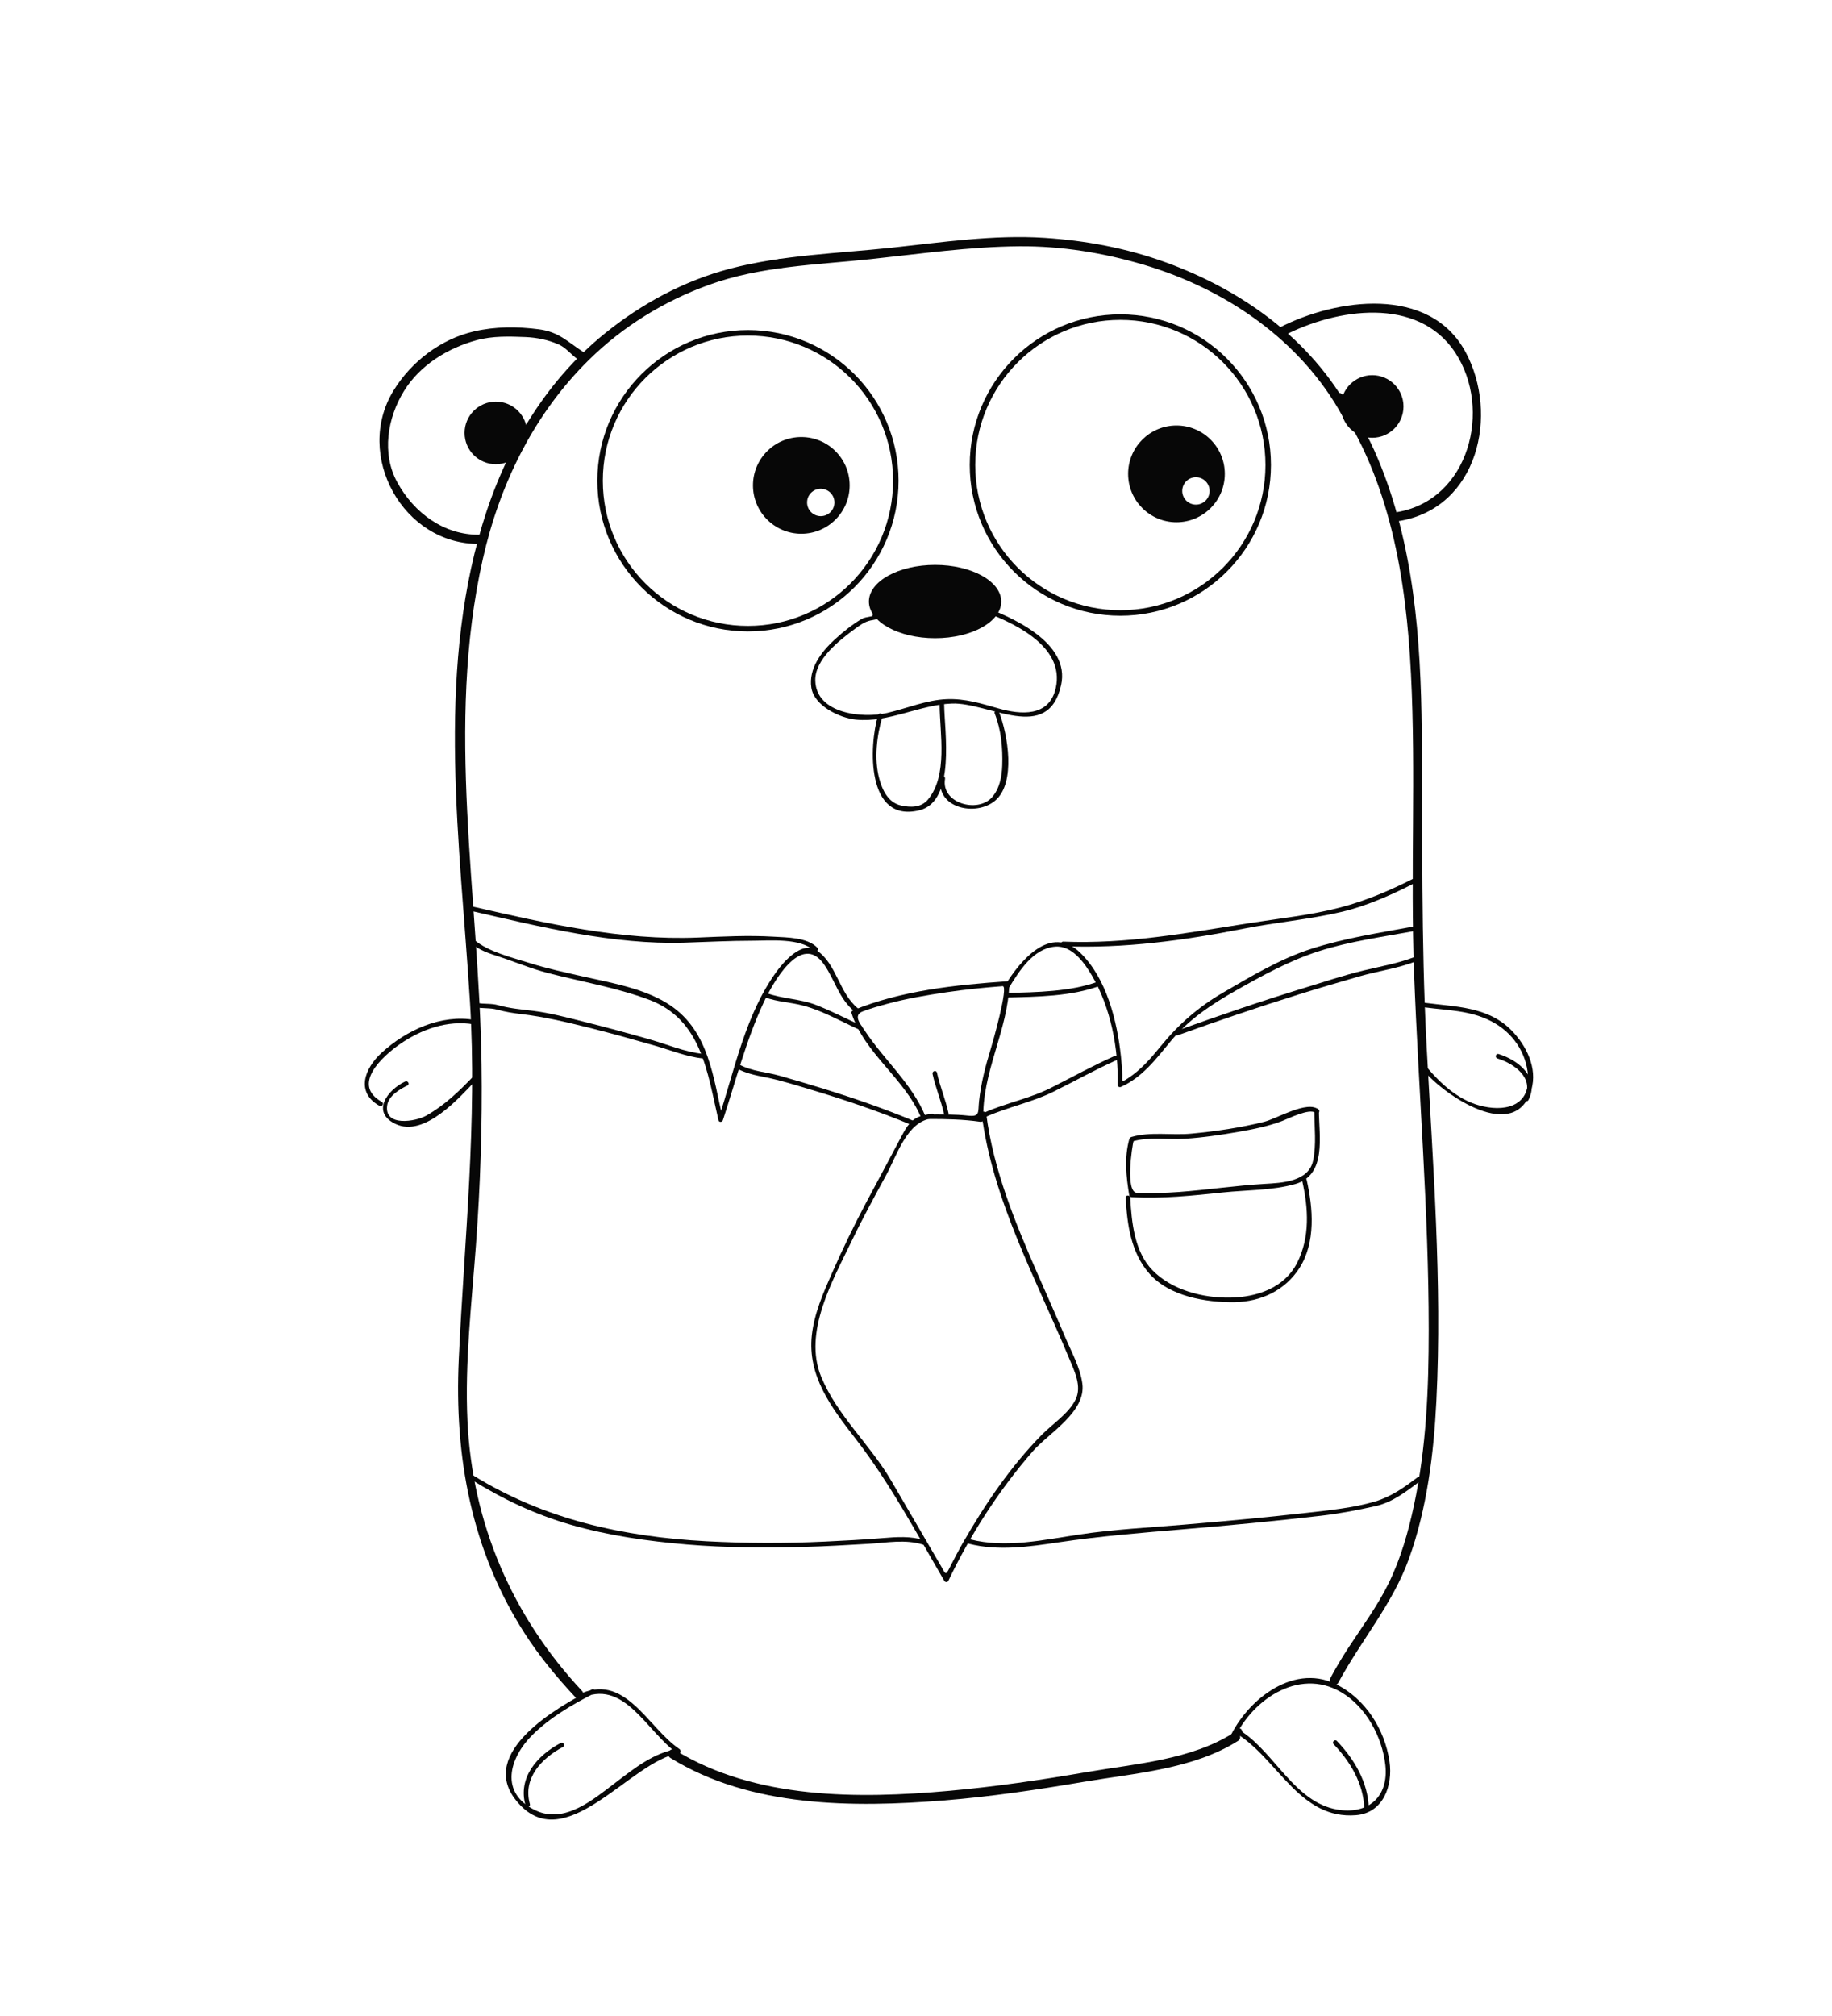 <?xml version="1.0" encoding="utf-8"?>
<!-- Generator: Adobe Illustrator 16.0.0, SVG Export Plug-In . SVG Version: 6.00 Build 0)  -->
<!DOCTYPE svg PUBLIC "-//W3C//DTD SVG 1.1//EN" "http://www.w3.org/Graphics/SVG/1.1/DTD/svg11.dtd">
<svg version="1.1" id="Layer_1" xmlns="http://www.w3.org/2000/svg" xmlns:xlink="http://www.w3.org/1999/xlink" x="0px" y="0px"
	 width="500px" height="550px" viewBox="0 0 500 550" enable-background="new 0 0 500 550" xml:space="preserve">
<g>
	<g>
		<path fill="#070707" d="M368.606,112.354c-10.797-19.772-29.491-33.137-50.362-40.747c-10.644-3.881-21.908-5.994-33.195-6.721
			c-13.895-0.896-27.947,1.218-41.733,2.695c-14.633,1.567-29.722,1.966-44.006,5.706c-12.594,3.297-24.168,9.543-34.257,17.699
			c-16.506,13.344-27.333,32.017-33.404,52.144c-12.645,41.924-6.045,87.212-3.391,130.061c2.027,32.725-1.528,64.986-3.048,97.615
			c-1.239,26.601,3.425,52.14,17.973,74.789c4.038,6.285,8.821,12.061,13.919,17.506c1.104,1.18,2.868-0.593,1.768-1.768
			c-19.117-20.422-29.976-45.73-31.29-73.702c-0.749-15.943,1.138-31.966,2.31-47.845c1.215-16.455,1.772-32.988,1.536-49.487
			c-0.657-45.932-9.91-92.188,0.337-137.738c4.605-20.47,13.939-39.585,28.984-54.39c9.279-9.132,20.453-15.994,32.668-20.43
			c14.139-5.135,29.356-5.466,44.165-7.044c13.466-1.435,27.054-3.402,40.612-3.506c11.52-0.089,23.004,1.787,34.029,5.06
			c22.351,6.634,42.906,20.638,54.226,41.366C367.221,115.03,369.38,113.769,368.606,112.354L368.606,112.354z"/>
	</g>
	<g>
		<path fill="#070707" d="M182.97,479.593c21.883,13.539,49.742,13.578,74.553,11.61c12.869-1.021,25.658-2.946,38.38-5.101
			c13.969-2.366,29.774-3.434,41.988-11.165c1.358-0.859,0.104-3.023-1.262-2.158c-11.66,7.38-26.772,8.396-40.109,10.693
			c-12.441,2.144-24.935,3.981-37.513,5.104c-24.756,2.212-52.922,2.379-74.776-11.143
			C182.857,476.584,181.603,478.747,182.97,479.593L182.97,479.593z"/>
	</g>
	<g>
		<path fill="#070707" d="M213.088,73.104c1.612,0,1.612-2.5,0-2.5S211.476,73.104,213.088,73.104L213.088,73.104z"/>
	</g>
	<g>
		<path fill="#070707" d="M130.888,145.882c-9.72,0.137-17.898-5.983-22.45-14.271c-4.335-7.893-2.701-17.584,1.831-24.94
			c4.344-7.052,11.935-11.706,19.77-13.846c4.351-1.188,8.902-1.049,13.363-0.867c3.126,0.128,6.172,0.758,9.042,2.002
			c2.118,0.918,3.511,2.945,5.429,4.186c1.358,0.878,2.61-1.287,1.262-2.158c-4.308-2.786-6.586-5.429-12.028-6.141
			c-5.91-0.773-11.911-0.778-17.731,0.567c-9.112,2.107-17.099,8.234-21.96,16.125c-10.858,17.626,2.602,42.138,23.474,41.843
			C132.499,148.359,132.501,145.859,130.888,145.882L130.888,145.882z"/>
	</g>
	<g>
		<path fill="#070707" d="M350.432,91.555c14.332-7.389,36.507-10.825,46.727,4.631c10.177,15.391,3.848,40.22-15.872,43.533
			c-1.588,0.267-0.912,2.676,0.664,2.411c21.462-3.606,27.217-29.093,18.031-46.095c-9.864-18.258-35.306-14.632-50.812-6.638
			C347.736,90.136,349.001,92.293,350.432,91.555L350.432,91.555z"/>
	</g>
	<g>
		<path fill="#070707" d="M238.866,168.688c0.398-0.064,0.796-0.129,1.194-0.193c-0.147-0.356-0.294-0.711-0.442-1.067
			c-0.818,0.869-3.284,0.727-4.443,1.423c-2.676,1.606-5.136,3.575-7.428,5.683c-3.617,3.325-7.077,7.889-6.309,13.049
			c0.742,4.987,7.772,8.31,12.153,8.74c9.083,0.891,17.262-4.043,26.227-4.38c10.057-0.378,26.191,11.008,29.781-5.012
			c2.619-11.689-13.6-18.668-22.018-21.774c-0.758-0.28-1.082,0.929-0.332,1.205c8.792,3.245,23.518,9.647,20.893,21.36
			c-1.786,7.972-9.63,7.262-15.659,5.54c-4.751-1.357-9.073-2.704-14.067-2.516c-5.516,0.208-10.921,2.51-16.248,3.755
			c-6.651,1.555-19.465,0.292-19.652-8.864c-0.117-5.702,6.442-10.84,10.533-13.863c1.391-1.028,2.836-2.139,4.546-2.499
			c0.811-0.17,2.299-0.316,2.907-0.962c0.343-0.364,0.132-1.122-0.442-1.067c-0.54,0.051-0.964,0.134-1.526,0.238
			C237.742,167.629,238.078,168.833,238.866,168.688L238.866,168.688z"/>
	</g>
	<g>
		<path fill="#070707" d="M271.473,194.639c1.767,4.466,2.227,9.411,2.066,14.176c-0.103,3.066-0.727,6.415-2.843,8.753
			c-3.925,4.337-13.915,1.566-12.769-5.081c0.136-0.788-1.068-1.125-1.205-0.332c-1.434,8.305,9.544,10.727,14.857,6.297
			c5.799-4.835,3.446-18.21,1.098-24.146C272.385,193.566,271.176,193.889,271.473,194.639L271.473,194.639z"/>
	</g>
	<g>
		<path fill="#070707" d="M158.302,463.533c11.961-6.113,18.27,9.111,26.533,14.744c0.05-0.381,0.1-0.762,0.149-1.143
			c-6.554,0.974-11.933,5.368-17.061,9.252c-5.98,4.529-13.781,11.259-21.696,7.547c-10.074-4.725-7.205-14.39-0.918-20.614
			c4.792-4.745,10.887-8.313,16.871-11.341c0.719-0.364,0.086-1.442-0.631-1.08c-9.517,4.816-31.108,17.225-20.748,30.233
			c13.142,16.503,31.2-10.813,44.514-12.792c0.586-0.087,0.542-0.874,0.149-1.143c-8.875-6.049-14.962-21.302-27.795-14.744
			C156.954,462.82,157.586,463.898,158.302,463.533L158.302,463.533z"/>
	</g>
	<g>
		<path fill="#070707" d="M144.626,492.195c-2.008-7.041,3.208-12.535,9.024-15.595c0.713-0.376,0.082-1.455-0.631-1.08
			c-6.339,3.336-11.756,9.441-9.598,17.007C143.642,493.302,144.848,492.972,144.626,492.195L144.626,492.195z"/>
	</g>
	<g>
		<path fill="#070707" d="M336.311,475.574c4.627-11.437,17.955-20.877,29.764-13.898c6.784,4.009,11.167,12.183,12.021,19.857
			c0.971,8.73-4.76,13.639-13.245,12.129c-11.341-2.019-16.797-15.064-25.717-21.121c-0.669-0.454-1.294,0.63-0.631,1.08
			c10.658,7.235,16.598,22.771,31.553,21.597c7.499-0.589,10.134-8.084,9.182-14.622c-1.28-8.795-6.654-17.298-14.785-21.205
			c-11.979-5.756-24.995,5.097-29.346,15.852C334.803,475.99,336.013,476.312,336.311,475.574L336.311,475.574z"/>
	</g>
	<g>
		<path fill="#070707" d="M363.982,475.851c4.538,4.709,8.126,10.728,8.353,17.407c0.027,0.804,1.277,0.807,1.25,0
			c-0.238-7.016-3.943-13.336-8.718-18.292C364.307,474.385,363.424,475.27,363.982,475.851L363.982,475.851z"/>
	</g>
	<g>
		<path fill="#070707" d="M388.854,274.831c6.242,0.827,12.34,0.804,18.082,3.749c5.856,3.003,9.737,8.584,10.114,15.145
			c0.484,8.408-6.846,9.671-13.416,7.825c-5.707-1.604-10.387-5.852-14.113-10.274c-0.521-0.617-1.4,0.272-0.885,0.885
			c5.605,6.65,24.879,19.864,29.297,5.173c1.792-5.958-1.438-12.264-5.535-16.359c-6.398-6.396-15.215-6.29-23.544-7.393
			C388.057,273.476,388.066,274.727,388.854,274.831L388.854,274.831z"/>
	</g>
	<g>
		<path fill="#070707" d="M408.674,288.765c4.578,1.413,10.161,5.317,7.385,10.726c-0.367,0.716,0.712,1.349,1.08,0.631
			c3.172-6.18-2.679-10.878-8.133-12.562C408.233,287.321,407.906,288.527,408.674,288.765L408.674,288.765z"/>
	</g>
	<path fill="none" stroke="#070707" stroke-width="1.5" stroke-miterlimit="10" d="M346.126,126.87
		c0-22.285-18.069-40.354-40.354-40.354s-40.354,18.069-40.354,40.354c0,22.292,18.069,40.357,40.354,40.357
		S346.126,149.161,346.126,126.87z"/>
	<path fill="none" stroke="#070707" stroke-width="1.5" stroke-miterlimit="10" d="M244.49,131.155
		c0-22.289-18.07-40.354-40.355-40.354c-22.292,0-40.357,18.065-40.357,40.354c0,22.287,18.066,40.357,40.357,40.357
		C226.42,171.512,244.49,153.442,244.49,131.155z"/>
	<path fill="#070707" d="M383.051,110.896c0-4.714-3.822-8.538-8.537-8.538c-4.717,0-8.533,3.823-8.533,8.538
		c0,4.716,3.816,8.539,8.533,8.539C379.229,119.436,383.051,115.612,383.051,110.896z"/>
	<path fill="#070707" d="M143.871,118.115c0-4.715-3.826-8.538-8.541-8.538c-4.712,0-8.535,3.823-8.535,8.538
		s3.822,8.535,8.535,8.535C140.045,126.65,143.871,122.831,143.871,118.115z"/>
	<ellipse fill="#070707" cx="255.206" cy="164.115" rx="18.057" ry="10"/>
	<path fill="#070707" d="M321.084,116.087c-7.283,0-13.191,5.907-13.191,13.194s5.908,13.197,13.191,13.197
		c7.293,0,13.196-5.91,13.196-13.197S328.377,116.087,321.084,116.087z M326.396,137.674c-2.062,0-3.734-1.672-3.734-3.735
		c0-2.065,1.672-3.738,3.734-3.738s3.734,1.672,3.734,3.738C330.131,136.002,328.459,137.674,326.396,137.674z"/>
	<path fill="#070707" d="M218.699,119.234c-7.283,0-13.193,5.903-13.193,13.19c0,7.288,5.91,13.194,13.193,13.194
		c7.287,0,13.194-5.906,13.194-13.194C231.894,125.137,225.986,119.234,218.699,119.234z M224.009,140.818
		c-2.062,0-3.734-1.675-3.734-3.738c0-2.059,1.673-3.738,3.734-3.738c2.062,0,3.735,1.679,3.735,3.738
		C227.744,139.143,226.071,140.818,224.009,140.818z"/>
	<g>
		<path fill="#070707" d="M256.438,192.259c0.065,7.925,2.322,19.259-3.17,25.872c-1.87,2.252-4.818,2.201-7.409,1.608
			c-3.485-0.798-5.058-4.222-5.894-7.327c-1.443-5.365-0.667-11.752,0.893-17c0.23-0.774-0.976-1.103-1.205-0.332
			c-2.541,8.546-3.253,29.555,11.305,25.975c9.968-2.452,6.789-21.762,6.73-28.795C257.682,191.454,256.432,191.453,256.438,192.259
			L256.438,192.259z"/>
	</g>
	<g>
		<path fill="#070707" d="M129.628,278.268c-9.223-1.619-18.69,2.753-25.424,8.894c-4.76,4.34-7.193,10.885-0.612,14.536
			c0.706,0.391,1.336-0.688,0.631-1.08c-8.433-4.678,0.191-12.44,4.812-15.681c5.813-4.076,13.14-6.714,20.261-5.464
			C130.084,279.61,130.421,278.406,129.628,278.268L129.628,278.268z"/>
	</g>
	<g>
		<path fill="#070707" d="M110.574,295.063c-4.903,2.321-9.306,8.345-2.677,11.547c7.998,3.862,17.602-7.325,22.311-12.205
			c0.56-0.58-0.323-1.465-0.884-0.885c-4.038,4.185-7.901,7.976-13.012,10.857c-2.818,1.59-11.526,3.145-10.633-2.84
			c0.384-2.577,3.434-4.404,5.525-5.395C111.933,295.799,111.298,294.721,110.574,295.063L110.574,295.063z"/>
	</g>
	<g>
		<path fill="#070707" d="M364.361,109.038c15.089,21.999,19.407,48.741,20.73,74.864c1.373,27.114-0.166,54.303,0.844,81.439
			c1.209,32.485,3.997,64.903,4.001,97.429c0.002,16.052-0.648,32.044-4.002,47.787c-1.569,7.369-3.642,14.692-6.979,21.465
			c-3.036,6.16-7.161,11.748-10.916,17.475c-1.768,2.697-3.408,5.466-4.936,8.305c-0.764,1.419,1.395,2.682,2.158,1.262
			c6.186-11.497,14.796-21.408,19.276-33.816c4.929-13.649,6.772-28.653,7.489-43.069c1.609-32.396-0.996-64.913-2.691-97.252
			c-1.493-28.496-1.041-56.863-1.308-85.369c-0.235-25.158-2.125-51.034-11.991-74.472c-2.564-6.091-5.782-11.862-9.518-17.309
			C365.614,106.456,363.446,107.705,364.361,109.038L364.361,109.038z"/>
	</g>
	<g>
		<path fill="#070707" d="M252.561,304.493c-3.734-8.923-11.258-15.317-16.511-23.269c-1.204-1.823-3.362-4.235-0.562-5.303
			c2.127-0.812,4.33-1.426,6.524-2.023c5.356-1.458,10.859-2.389,16.346-3.2c5.07-0.75,10.179-1.262,15.288-1.651
			c1.713-0.13-2.77,15.549-3.243,17.087c-1.452,4.716-2.676,9.436-3.2,14.349c-0.318,2.979,0.322,4.248-3.007,3.883
			c-3.527-0.388-7.111-0.329-10.654-0.332c-0.807-0.001-0.807,1.249,0,1.25c4.711,0.004,9.369,0.082,14.042,0.764
			c0.384,0.056,0.806-0.157,0.791-0.603c-0.425-12.934,6.76-24.322,7.104-37.107c0.009-0.323-0.291-0.648-0.625-0.625
			c-14.024,0.981-28.913,2.524-42.01,7.919c-0.305,0.125-0.549,0.415-0.437,0.768c3.493,11.002,14.506,17.812,18.948,28.425
			C251.662,305.558,252.872,305.236,252.561,304.493L252.561,304.493z"/>
	</g>
	<g>
		<path fill="#070707" d="M274.801,272.137c8.102-0.196,17.626-0.296,25.312-3.166c0.748-0.279,0.425-1.488-0.332-1.205
			c-7.534,2.812-16.996,2.927-24.979,3.121C273.996,270.906,273.994,272.156,274.801,272.137L274.801,272.137z"/>
	</g>
	<g>
		<path fill="#070707" d="M321.441,282.441c10.908-3.942,21.893-7.659,32.962-11.123c5.531-1.73,11.091-3.371,16.663-4.962
			c5.155-1.472,10.467-2.159,15.483-4.121c0.742-0.29,0.42-1.499-0.332-1.205c-4.518,1.767-9.273,2.585-13.972,3.717
			c-5.5,1.324-10.924,3.134-16.33,4.794c-11.702,3.591-23.295,7.534-34.807,11.695C320.357,281.508,320.682,282.716,321.441,282.441
			L321.441,282.441z"/>
	</g>
	<g>
		<path fill="#070707" d="M269.279,304.606c5.986-2.652,12.424-3.887,18.311-6.807c5.81-2.881,11.452-6.059,17.387-8.686
			c0.735-0.326,0.1-1.403-0.631-1.08c-5.931,2.626-11.606,5.752-17.387,8.687c-5.857,2.975-12.329,4.156-18.311,6.806
			C267.913,303.853,268.549,304.93,269.279,304.606L269.279,304.606z"/>
	</g>
	<g>
		<path fill="#070707" d="M191.731,287.501c-4.753-0.486-9.687-2.584-14.274-3.893c-6.026-1.719-12.073-3.365-18.154-4.878
			c-4.539-1.129-9.201-2.396-13.85-2.96c-3.166-0.385-6.317-0.647-9.397-1.519c-2.079-0.588-3.833-0.24-5.899-0.647
			c-0.787-0.155-1.123,1.049-0.332,1.205c1.974,0.389,3.915,0.102,5.899,0.648c2.124,0.583,4.226,0.932,6.408,1.186
			c6.285,0.729,12.416,2.193,18.549,3.719c6.043,1.503,12.042,3.196,18.029,4.904c4.23,1.207,8.637,3.036,13.021,3.485
			C192.533,288.833,192.525,287.582,191.731,287.501L191.731,287.501z"/>
	</g>
	<g>
		<path fill="#070707" d="M248.965,305.635c-7.792-3.229-15.748-5.975-23.797-8.485c-4.109-1.282-8.245-2.479-12.381-3.669
			c-3.632-1.046-7.47-1.162-10.861-2.977c-0.71-0.38-1.342,0.699-0.631,1.08c2.357,1.261,4.902,1.78,7.509,2.295
			c4.242,0.838,8.363,2.162,12.502,3.399c9.253,2.765,18.401,5.864,27.326,9.562C249.377,307.148,249.699,305.938,248.965,305.635
			L248.965,305.635z"/>
	</g>
	<g>
		<path fill="#070707" d="M234.929,279.728c-4.042-1.842-7.979-3.894-12.116-5.521c-4.396-1.729-9.331-1.69-13.628-3.297
			c-0.756-0.283-1.08,0.925-0.332,1.205c3.245,1.214,7.016,1.326,10.4,2.24c5.279,1.426,10.097,4.198,15.045,6.454
			C235.025,281.139,235.661,280.062,234.929,279.728L234.929,279.728z"/>
	</g>
	<g>
		<path fill="#070707" d="M254.37,303.89c-4.601,0.458-6.101,1.845-8.305,6.051c-3.173,6.054-6.43,12.062-9.646,18.095
			c-3.343,6.271-6.413,12.655-9.283,19.155c-2.39,5.411-4.92,11.139-5.565,17.075c-1.214,11.176,5.364,19.772,11.883,28.175
			c9.398,12.112,16.568,25.635,24.281,38.857c0.222,0.38,0.873,0.434,1.08,0c6.076-12.712,13.769-24.671,23.015-35.312
			c4.343-4.998,14.593-10.738,13.574-18.491c-0.581-4.426-3.064-8.826-4.769-12.885c-2.408-5.738-4.976-11.41-7.467-17.112
			c-6.104-13.971-12.072-28.396-14.005-43.631c-0.1-0.788-1.352-0.798-1.25,0c2.993,23.603,14.934,45.161,23.938,66.853
			c1.403,3.383,3.459,7.478,1.713,11.076c-1.856,3.824-6.334,6.688-9.238,9.642c-8.453,8.597-15.381,18.778-21.37,29.195
			c-1.361,2.368-2.625,4.789-3.857,7.226c-1.075,2.124-1.087,1.432-2.234-0.535c-0.975-1.672-1.95-3.344-2.926-5.016
			c-3.576-6.13-7.152-12.261-10.728-18.391c-5.743-9.844-14.704-17.68-19.097-28.337c-4.992-12.111,3.208-26.344,8.369-37.086
			c2.92-6.078,6.159-12.003,9.387-17.922c2.829-5.186,5.689-14.755,12.5-15.433C255.164,305.061,255.172,303.81,254.37,303.89
			L254.37,303.89z"/>
	</g>
	<g>
		<path fill="#070707" d="M234.157,275.111c-5.235-4.28-5.759-12.129-11.275-15.845c-3.979-2.681-8.942,3.073-10.882,5.727
			c-8.539,11.678-11.471,26.785-15.912,40.287c0.402,0,0.803,0,1.205,0c-2.642-11.304-3.806-23.717-14.114-30.84
			c-6.876-4.751-16.272-6.274-24.24-8.08c-4.823-1.093-9.652-2.133-14.373-3.62c-4.576-1.441-11.375-3.097-15.032-6.263
			c-0.606-0.525-1.494,0.355-0.884,0.884c2.17,1.879,4.635,2.672,7.333,3.552c4.59,1.495,8.965,3.366,13.659,4.574
			c9.163,2.357,18.508,3.922,27.41,7.226c14.442,5.36,15.974,19.802,19.036,32.9c0.148,0.633,1.021,0.56,1.205,0
			c3.547-10.782,6.325-21.841,11.151-32.158c2.339-4.999,10.198-19.468,16.522-10.257c3.04,4.428,3.973,9.255,8.307,12.798
			C233.892,276.501,234.782,275.622,234.157,275.111L234.157,275.111z"/>
	</g>
	<g>
		<path fill="#070707" d="M275.394,269.446c2.779-4.568,6.64-10.692,12.567-11.188c4.654-0.39,8.055,4.487,10.089,7.953
			c5.05,8.604,7.267,19.872,6.975,29.763c-0.016,0.515,0.532,0.724,0.94,0.54c5.796-2.609,9.493-7.523,13.433-12.316
			c4.924-5.992,11.183-10.161,17.878-13.946c7.246-4.096,14.633-8.165,22.574-10.717c8.59-2.761,17.652-3.958,26.498-5.592
			c0.792-0.146,0.456-1.351-0.332-1.205c-9.465,1.748-18.992,3.179-28.18,6.132c-8.435,2.711-16.416,7.505-24.043,11.938
			c-6.778,3.939-12.16,8.663-17.095,14.726c-2.647,3.253-5.328,6.34-8.871,8.656c-1.899,1.241-1.508,0.832-1.534-0.956
			c-0.023-1.666-0.181-3.33-0.356-4.986c-1.022-9.638-3.92-21.385-11.142-28.359c-8.078-7.799-16.376,2.18-20.481,8.928
			C273.894,269.505,274.975,270.133,275.394,269.446L275.394,269.446z"/>
	</g>
	<g>
		<path fill="#070707" d="M223.062,258.54c-2.797-2.841-8.251-2.773-11.918-2.994c-6.894-0.415-13.841-0.043-20.733,0.24
			c-20.642,0.849-41.372-3.846-61.377-8.451c-0.785-0.181-1.118,1.024-0.332,1.205c18.719,4.309,38.7,9.236,58.046,8.638
			c6.205-0.192,12.399-0.532,18.609-0.532c4.599,0,13.268-0.831,16.821,2.777C222.745,259.999,223.628,259.115,223.062,258.54
			L223.062,258.54z"/>
	</g>
	<g>
		<path fill="#070707" d="M290.188,258.141c16.552,0.671,32.915-1.556,49.118-4.756c8.87-1.752,17.885-2.519,26.709-4.571
			c7.414-1.724,14.392-4.964,21.133-8.418c0.718-0.368,0.085-1.446-0.631-1.079c-6.706,3.436-13.526,6.397-20.835,8.292
			c-8.098,2.1-16.538,2.962-24.787,4.258c-16.966,2.664-33.429,5.725-50.707,5.025C289.382,256.858,289.386,258.108,290.188,258.141
			L290.188,258.141z"/>
	</g>
	<g>
		<path fill="#070707" d="M258.877,303.701c-0.812-3.756-2.35-7.296-3.156-11.053c-0.169-0.788-1.374-0.454-1.205,0.332
			c0.807,3.757,2.344,7.298,3.156,11.053C257.842,304.821,259.047,304.487,258.877,303.701L258.877,303.701z"/>
	</g>
	<g>
		<path fill="#070707" d="M128.553,403.616c8.723,5.397,17.296,9.497,27.173,12.35c10.332,2.984,21.061,4.499,31.755,5.402
			c10.619,0.896,21.304,0.92,31.95,0.657c5.854-0.145,11.698-0.509,17.543-0.836c4.999-0.28,10.093-1.327,14.985,0.226
			c0.771,0.245,1.098-0.962,0.332-1.205c-3.704-1.176-7.512-0.91-11.339-0.594c-5.27,0.435-10.549,0.711-15.83,0.96
			c-10.746,0.505-21.534,0.481-32.276-0.091c-22.681-1.208-44.229-5.924-63.663-17.949
			C128.497,402.111,127.869,403.192,128.553,403.616L128.553,403.616z"/>
	</g>
	<g>
		<path fill="#070707" d="M264.428,421.164c8.021,2.038,16.379,0.822,24.44-0.38c11.361-1.695,22.701-2.611,34.147-3.572
			c12.518-1.051,25.023-2.234,37.502-3.686c5.005-0.582,10.124-1.547,15.037-2.668c4.596-1.049,8.354-4.033,12.043-6.793
			c0.637-0.478,0.016-1.563-0.631-1.08c-3.728,2.79-7.205,5.331-11.744,6.668c-5.892,1.734-12.582,2.387-18.652,3.077
			c-11.165,1.271-22.358,2.281-33.555,3.231c-9.437,0.801-18.931,1.259-28.302,2.659c-9.779,1.462-20.151,3.829-29.954,1.338
			C263.979,419.76,263.646,420.966,264.428,421.164L264.428,421.164z"/>
	</g>
	<g>
		<path fill="#070707" d="M309.093,311.404c4.505-1.329,9.59-0.442,14.256-0.734c4.943-0.31,9.863-1.047,14.739-1.894
			c3.979-0.69,7.966-1.495,11.753-2.913c1.624-0.608,7.609-3.624,9.159-2.253c0.602,0.531,1.489-0.35,0.885-0.885
			c-2.991-2.644-11.479,2.48-14.821,3.315c-6.518,1.628-13.221,2.605-19.901,3.235c-5.398,0.51-11.177-0.619-16.401,0.923
			C307.989,310.427,308.318,311.633,309.093,311.404L309.093,311.404z"/>
	</g>
	<g>
		<path fill="#070707" d="M307.23,326.766c0.403,7.342,1.421,14.923,6.42,20.656c5.485,6.29,15.502,7.954,23.374,7.826
			c7.142-0.117,13.697-3.204,17.598-9.253c4.522-7.015,3.75-16.401,1.996-24.13c-0.178-0.786-1.384-0.453-1.205,0.332
			c1.683,7.417,2.151,15.34-1.38,22.309c-3.504,6.918-11.042,9.395-18.317,9.513c-7.396,0.121-15.906-2.048-21.182-7.481
			c-4.933-5.08-5.688-13.092-6.054-19.771C308.437,325.964,307.187,325.96,307.23,326.766L307.23,326.766z"/>
	</g>
	<g>
		<path fill="#070707" d="M308.202,310.809c-1.405,5.113-0.838,10.167,0,15.33c0.046,0.281,0.347,0.444,0.603,0.459
			c8.362,0.487,16.703-0.41,25.011-1.285c6.455-0.68,13.396-0.508,19.67-2.281c8.659-2.447,6.507-13.12,6.475-19.949
			c-0.004-0.806-1.254-0.807-1.25,0c0.021,4.445,0.595,9.146-0.327,13.531c-1.223,5.82-8.546,6.096-13.26,6.371
			c-7.788,0.456-15.531,1.618-23.312,2.202c-3.822,0.286-7.65,0.379-11.48,0.25c-3.314-0.111-1.341-12.778-0.924-14.296
			C309.621,310.362,308.415,310.032,308.202,310.809L308.202,310.809z"/>
	</g>
	<g>
		<path fill="#070707" d="M337.83,473.502c0.258-0.106,0.56-0.014,0.827-0.188c0.442-0.288,0.384-0.808,0.283-1.254
			c-0.156-0.696-1.235-0.532-1.228,0.166c0.006,0.511,0.121,1.118,0.684,1.275c0.439,0.123,0.923-0.311,0.769-0.769
			c-0.137-0.406-0.299-1.243-0.893-1.2c-0.312,0.023-0.516,0.182-0.621,0.471c-0.139,0.376,0.106-0.12,0.296-0.155
			c-0.792,0.149-0.455,1.354,0.332,1.205c0.194-0.036,0.367-0.187,0.458-0.357c0.042-0.077,0.073-0.164,0.093-0.251
			c0.038-0.171,0.065-0.09-0.126,0.156c-0.147,0.061-0.295,0.122-0.442,0.183c0.004,0,0.008,0,0.011-0.001
			c-0.147-0.061-0.295-0.121-0.441-0.183c-0.162-0.137-0.053-0.058-0.057-0.065c0.069,0.174,0.126,0.354,0.186,0.53
			c0.256-0.256,0.513-0.513,0.769-0.769c0.378,0.105,0.275,0.39,0.245,0.132c-0.008-0.066-0.01-0.135-0.011-0.202
			c-0.409,0.056-0.818,0.11-1.228,0.166c0.024,0.068,0.037,0.139,0.037,0.21c-0.026-0.449,0.698-0.403,0.292-0.403
			c-0.192,0.001-0.388,0.023-0.566,0.098c-0.314,0.13-0.535,0.409-0.437,0.769C337.144,473.363,337.515,473.633,337.83,473.502
			L337.83,473.502z"/>
	</g>
</g>
</svg>
